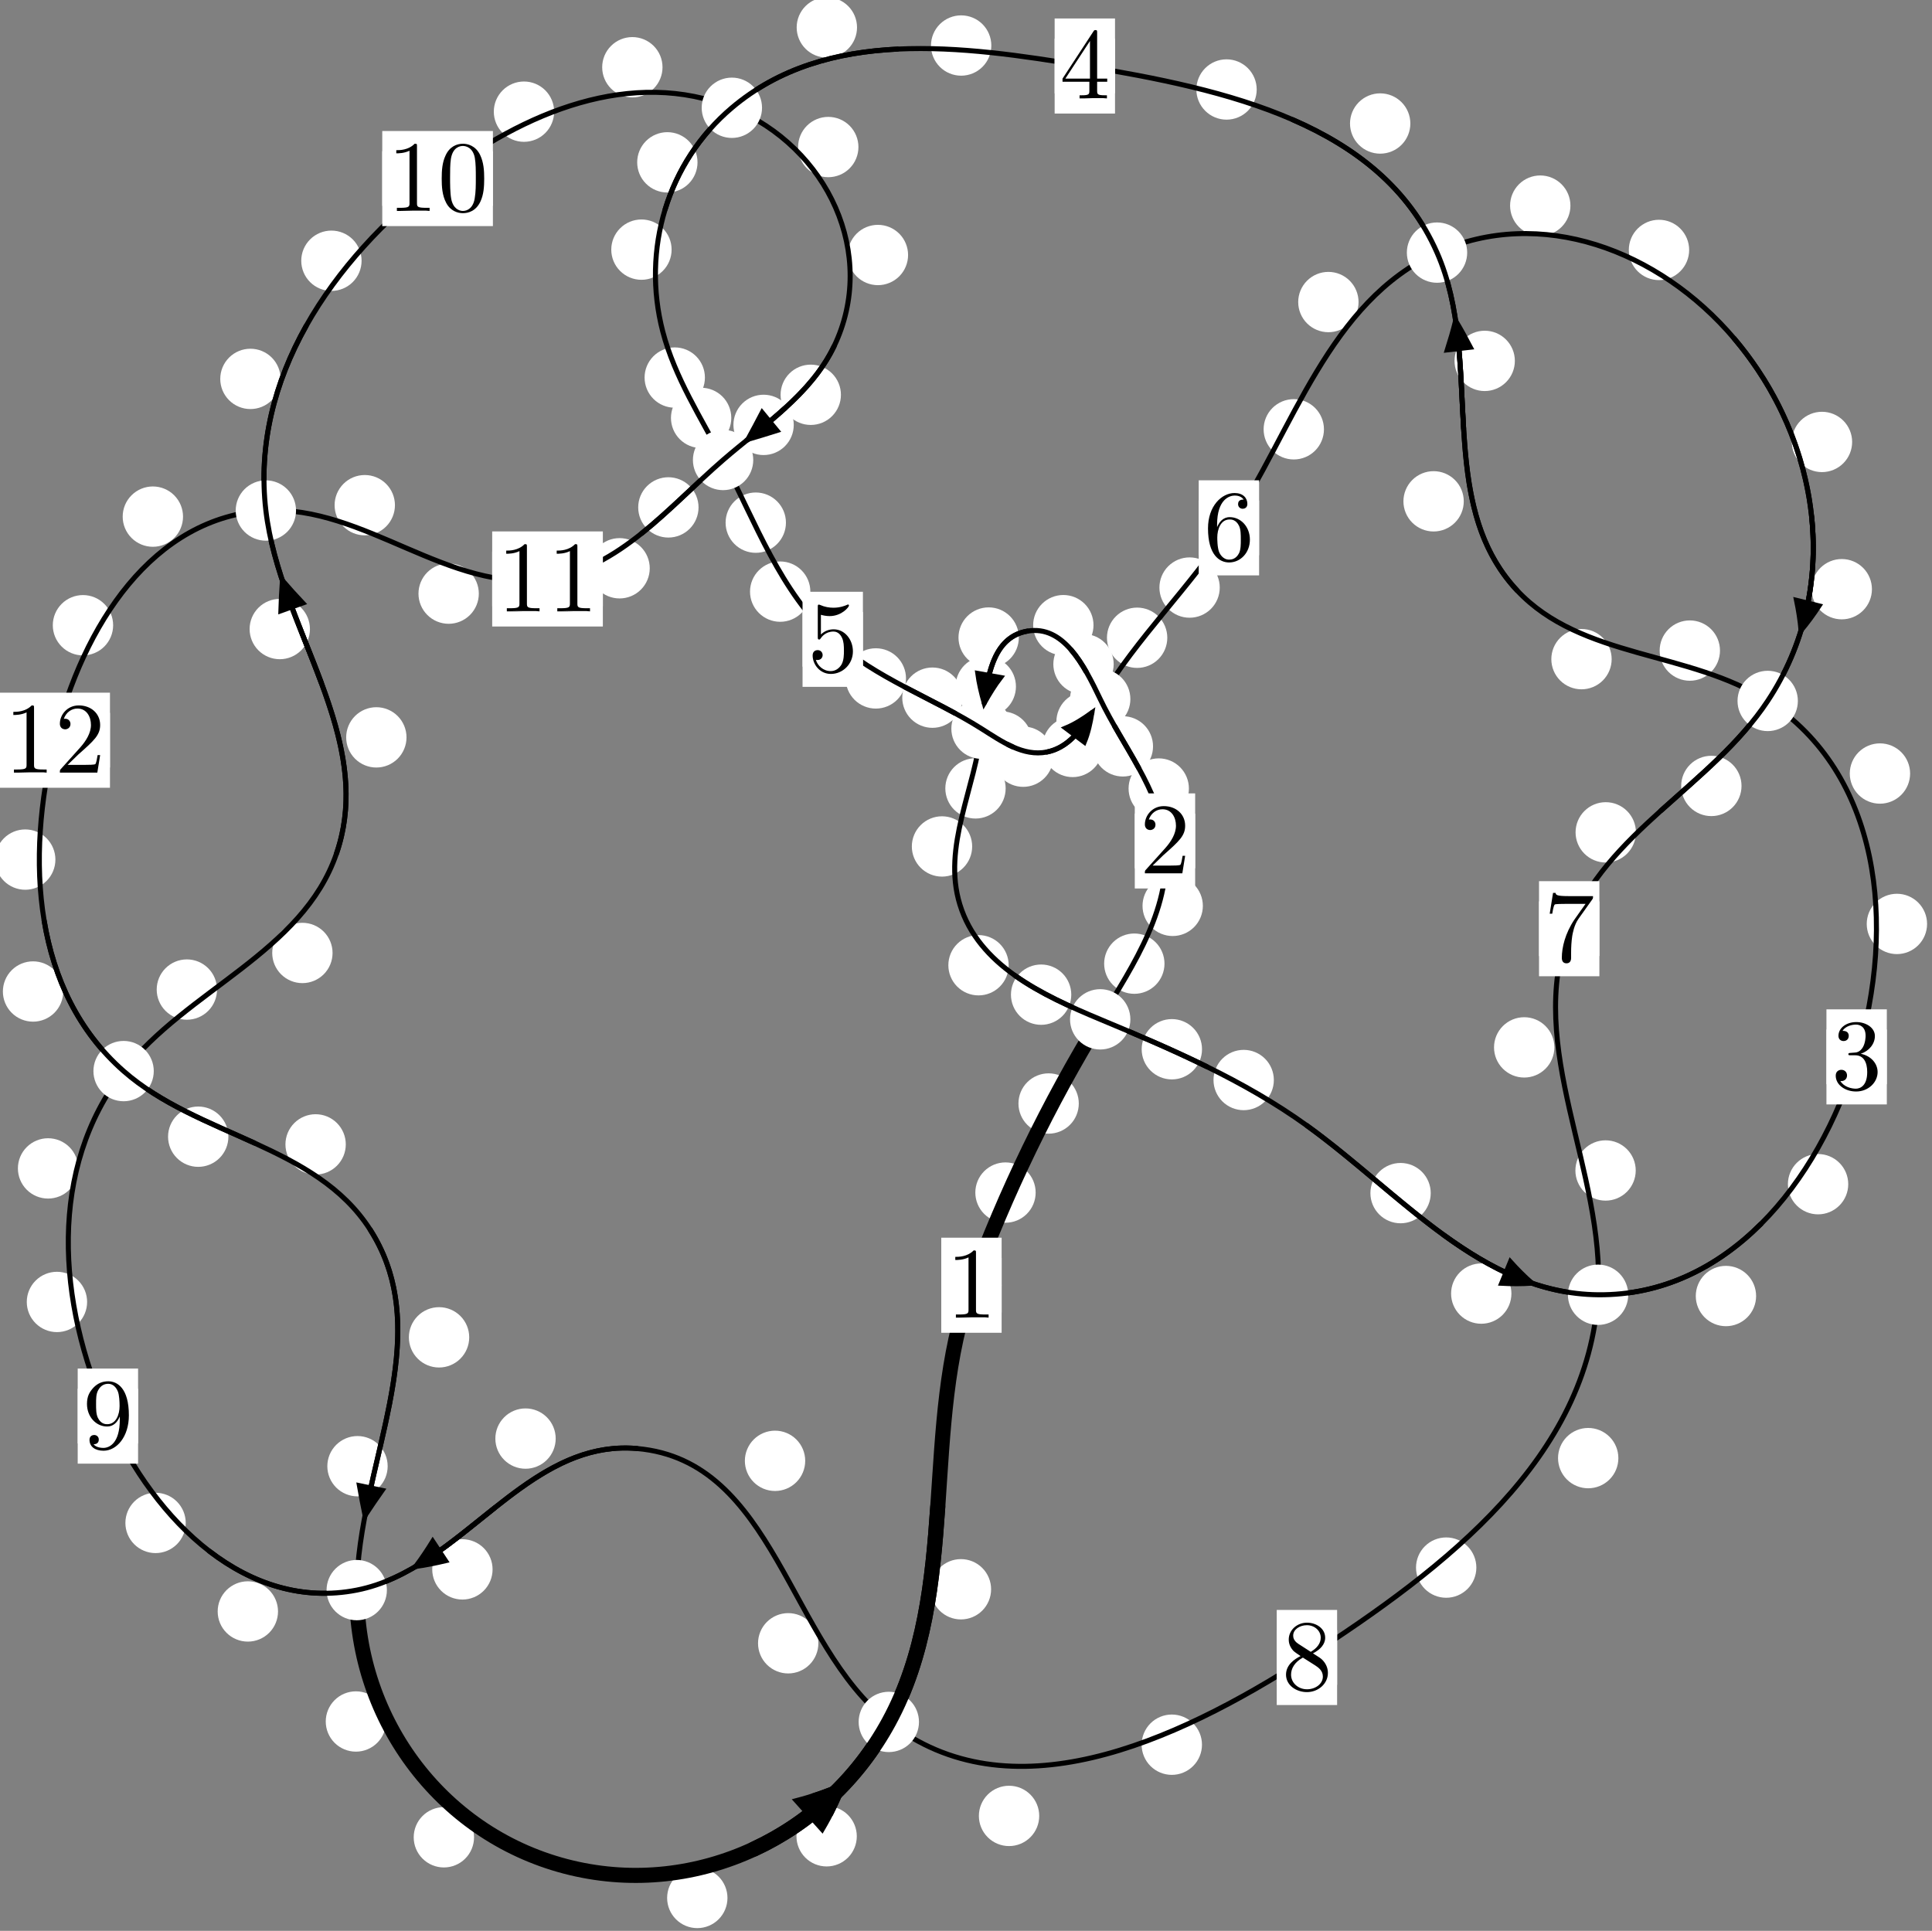 <?xml version="1.0"?>
<!-- Created by MetaPost 1.999 on 2021.07.05:2358 -->
<svg version="1.1" xmlns="http://www.w3.org/2000/svg" xmlns:xlink="http://www.w3.org/1999/xlink" width="191.408" height="191.316" viewBox="0 0 191.408 191.316">
<rect x="0" y="0" width="191.408" height="191.316" fill="#808080" stroke="none"/>
<!-- Original BoundingBox: -109.488342 -90.045914 81.919632 101.270462 -->
  <defs>
    <g transform="scale(0.01,0.01)" id="GLYPHcmr10_48">
      <path style="fill-rule: evenodd;" d="M460 -320C460 -400,455 -480,420 -554C374 -650,292 -666,250 -666C190 -666,117 -640,76 -547C44 -478,39 -400,39 -320C39 -245,43 -155,84 -79C127 2,200 22,249 22C303 22,379 1,423 -94C455 -163,460 -241,460 -320M249 -0C210 -0,151 -25,133 -121C122 -181,122 -273,122 -332C122 -396,122 -462,130 -516C149 -635,224 -644,249 -644C282 -644,348 -626,367 -527C377 -471,377 -395,377 -332C377 -257,377 -189,366 -125C351 -30,294 -0,249 -0"></path>
    </g>
    <g transform="scale(0.01,0.01)" id="GLYPHcmr10_49">
      <path style="fill-rule: evenodd;" d="M294 -640C294 -664,294 -666,271 -666C209 -602,121 -602,89 -602L89 -571C109 -571,168 -571,220 -597L220 -79C220 -43,217 -31,127 -31L95 -31L95 -0L257 -0L130 -3L217 -3L257 -3L297 -3L384 -3L419 -0L419 -31L387 -31C297 -31,294 -42,294 -79"></path>
    </g>
    <g transform="scale(0.01,0.01)" id="GLYPHcmr10_50">
      <path style="fill-rule: evenodd;" d="M127 -77L233 -180C389 -318,449 -372,449 -472C449 -586,359 -666,237 -666C124 -666,50 -574,50 -485C50 -429,100 -429,103 -429C120 -429,155 -441,155 -482C155 -508,137 -534,102 -534C94 -534,92 -534,89 -533C112 -598,166 -635,224 -635C315 -635,358 -554,358 -472C358 -392,308 -313,253 -251L61 -37C50 -26,50 -24,50 -0L421 -0L449 -174L424 -174C419 -144,412 -100,402 -85C395 -77,329 -77,307 -77"></path>
    </g>
    <g transform="scale(0.01,0.01)" id="GLYPHcmr10_51">
      <path style="fill-rule: evenodd;" d="M290 -352C372 -379,430 -449,430 -528C430 -610,342 -666,246 -666C145 -666,69 -606,69 -530C69 -497,91 -478,120 -478C151 -478,171 -500,171 -529C171 -579,124 -579,109 -579C140 -628,206 -641,242 -641C283 -641,338 -619,338 -529C338 -517,336 -459,310 -415C280 -367,246 -364,221 -363C213 -362,189 -360,182 -360C174 -359,167 -358,167 -348C167 -337,174 -337,191 -337L235 -337C317 -337,354 -269,354 -171C354 -35,285 -6,241 -6C198 -6,123 -23,88 -82C123 -77,154 -99,154 -137C154 -173,127 -193,98 -193C74 -193,42 -179,42 -135C42 -44,135 22,244 22C366 22,457 -69,457 -171C457 -253,394 -331,290 -352"></path>
    </g>
    <g transform="scale(0.01,0.01)" id="GLYPHcmr10_52">
      <path style="fill-rule: evenodd;" d="M294 -165L294 -78C294 -42,292 -31,218 -31L197 -31L197 -0L332 -0L238 -3L290 -3L332 -3L374 -3L427 -3L468 -0L468 -31L447 -31C373 -31,371 -42,371 -78L371 -165L471 -165L471 -196L371 -196L371 -651C371 -671,371 -677,355 -677C346 -677,343 -677,335 -665L28 -196L28 -165M300 -196L56 -196L300 -569"></path>
    </g>
    <g transform="scale(0.01,0.01)" id="GLYPHcmr10_53">
      <path style="fill-rule: evenodd;" d="M449 -201C449 -320,367 -420,259 -420C211 -420,168 -404,132 -369L132 -564C152 -558,185 -551,217 -551C340 -551,410 -642,410 -655C410 -661,407 -666,400 -666C399 -666,397 -666,392 -663C372 -654,323 -634,256 -634C216 -634,170 -641,123 -662C115 -665,113 -665,111 -665C101 -665,101 -657,101 -641L101 -345C101 -327,101 -319,115 -319C122 -319,124 -322,128 -328C139 -344,176 -398,257 -398C309 -398,334 -352,342 -334C358 -297,360 -258,360 -208C360 -173,360 -113,336 -71C312 -32,275 -6,229 -6C156 -6,99 -59,82 -118C85 -117,88 -116,99 -116C132 -116,149 -141,149 -165C149 -189,132 -214,99 -214C85 -214,50 -207,50 -161C50 -75,119 22,231 22C347 22,449 -74,449 -201"></path>
    </g>
    <g transform="scale(0.01,0.01)" id="GLYPHcmr10_54">
      <path style="fill-rule: evenodd;" d="M132 -328L132 -352C132 -605,256 -641,307 -641C331 -641,373 -635,395 -601C380 -601,340 -601,340 -556C340 -525,364 -510,386 -510C402 -510,432 -519,432 -558C432 -618,388 -666,305 -666C177 -666,42 -537,42 -316C42 -49,158 22,251 22C362 22,457 -72,457 -204C457 -331,368 -427,257 -427C189 -427,152 -376,132 -328M251 -6C188 -6,158 -66,152 -81C134 -128,134 -208,134 -226C134 -304,166 -404,256 -404C272 -404,318 -404,349 -342C367 -305,367 -254,367 -205C367 -157,367 -107,350 -71C320 -11,274 -6,251 -6"></path>
    </g>
    <g transform="scale(0.01,0.01)" id="GLYPHcmr10_55">
      <path style="fill-rule: evenodd;" d="M476 -609C485 -621,485 -623,485 -644L242 -644C120 -644,118 -657,114 -676L89 -676L56 -470L81 -470C84 -486,93 -549,106 -561C113 -567,191 -567,204 -567L411 -567C400 -551,321 -442,299 -409C209 -274,176 -135,176 -33C176 -23,176 22,222 22C268 22,268 -23,268 -33L268 -84C268 -139,271 -194,279 -248C283 -271,297 -357,341 -419"></path>
    </g>
    <g transform="scale(0.01,0.01)" id="GLYPHcmr10_56">
      <path style="fill-rule: evenodd;" d="M163 -457C117 -487,113 -521,113 -538C113 -599,178 -641,249 -641C322 -641,386 -589,386 -517C386 -460,347 -412,287 -377M309 -362C381 -399,430 -451,430 -517C430 -609,341 -666,250 -666C150 -666,69 -592,69 -499C69 -481,71 -436,113 -389C124 -377,161 -352,186 -335C128 -306,42 -250,42 -151C42 -45,144 22,249 22C362 22,457 -61,457 -168C457 -204,446 -249,408 -291C389 -312,373 -322,309 -362M209 -320L332 -242C360 -223,407 -193,407 -132C407 -58,332 -6,250 -6C164 -6,92 -68,92 -151C92 -209,124 -273,209 -320"></path>
    </g>
    <g transform="scale(0.01,0.01)" id="GLYPHcmr10_57">
      <path style="fill-rule: evenodd;" d="M367 -318L367 -286C367 -52,263 -6,205 -6C188 -6,134 -8,107 -42C151 -42,159 -71,159 -88C159 -119,135 -134,113 -134C97 -134,67 -125,67 -86C67 -19,121 22,206 22C335 22,457 -114,457 -329C457 -598,342 -666,253 -666C198 -666,149 -648,106 -603C65 -558,42 -516,42 -441C42 -316,130 -218,242 -218C303 -218,344 -260,367 -318M243 -241C227 -241,181 -241,150 -304C132 -341,132 -391,132 -440C132 -494,132 -541,153 -578C180 -628,218 -641,253 -641C299 -641,332 -607,349 -562C361 -530,365 -467,365 -421C365 -338,331 -241,243 -241"></path>
    </g>
  </defs>
  <path d="M102.605 118.165C102.605 117.372,102.291 116.612,101.73 116.051C101.17 115.491,100.409 115.176,99.617 115.176C98.824 115.176,98.064 115.491,97.503 116.051C96.943 116.612,96.628 117.372,96.628 118.165C96.628 118.957,96.943 119.718,97.503 120.278C98.064 120.839,98.824 121.154,99.617 121.154C100.409 121.154,101.17 120.839,101.73 120.278C102.291 119.718,102.605 118.957,102.605 118.165Z" style="fill: rgb(100%,100%,100%);stroke: none;"></path>
  <path d="M99.232 127.346C99.232 126.553,98.917 125.793,98.357 125.232C97.796 124.672,97.036 124.357,96.243 124.357C95.451 124.357,94.691 124.672,94.13 125.232C93.57 125.793,93.255 126.553,93.255 127.346C93.255 128.138,93.57 128.899,94.13 129.459C94.691 130.02,95.451 130.334,96.243 130.334C97.036 130.334,97.796 130.02,98.357 129.459C98.917 128.899,99.232 128.138,99.232 127.346Z" style="fill: rgb(100%,100%,100%);stroke: none;"></path>
  <path d="M115.369 95.484C115.369 94.691,115.054 93.931,114.494 93.37C113.933 92.81,113.173 92.495,112.38 92.495C111.588 92.495,110.827 92.81,110.267 93.37C109.706 93.931,109.391 94.691,109.391 95.484C109.391 96.276,109.706 97.036,110.267 97.597C110.827 98.157,111.588 98.472,112.38 98.472C113.173 98.472,113.933 98.157,114.494 97.597C115.054 97.036,115.369 96.276,115.369 95.484Z" style="fill: rgb(100%,100%,100%);stroke: none;"></path>
  <path d="M106.878 109.34C106.878 108.547,106.564 107.787,106.003 107.227C105.443 106.666,104.682 106.351,103.89 106.351C103.097 106.351,102.337 106.666,101.776 107.227C101.216 107.787,100.901 108.547,100.901 109.34C100.901 110.133,101.216 110.893,101.776 111.453C102.337 112.014,103.097 112.329,103.89 112.329C104.682 112.329,105.443 112.014,106.003 111.453C106.564 110.893,106.878 110.133,106.878 109.34Z" style="fill: rgb(100%,100%,100%);stroke: none;"></path>
  <path d="M117.788 78.131C117.788 77.338,117.473 76.578,116.913 76.018C116.352 75.457,115.592 75.142,114.799 75.142C114.007 75.142,113.247 75.457,112.686 76.018C112.126 76.578,111.811 77.338,111.811 78.131C111.811 78.924,112.126 79.684,112.686 80.244C113.247 80.805,114.007 81.12,114.799 81.12C115.592 81.12,116.352 80.805,116.913 80.244C117.473 79.684,117.788 78.924,117.788 78.131Z" style="fill: rgb(100%,100%,100%);stroke: none;"></path>
  <path d="M119.17 89.757C119.17 88.964,118.855 88.204,118.295 87.643C117.734 87.083,116.974 86.768,116.181 86.768C115.389 86.768,114.629 87.083,114.068 87.643C113.508 88.204,113.193 88.964,113.193 89.757C113.193 90.549,113.508 91.31,114.068 91.87C114.629 92.431,115.389 92.745,116.181 92.745C116.974 92.745,117.734 92.431,118.295 91.87C118.855 91.31,119.17 90.549,119.17 89.757Z" style="fill: rgb(100%,100%,100%);stroke: none;"></path>
  <path d="M110.335 65.806C110.335 65.014,110.02 64.254,109.459 63.693C108.899 63.133,108.138 62.818,107.346 62.818C106.553 62.818,105.793 63.133,105.232 63.693C104.672 64.254,104.357 65.014,104.357 65.806C104.357 66.599,104.672 67.359,105.232 67.92C105.793 68.48,106.553 68.795,107.346 68.795C108.138 68.795,108.899 68.48,109.459 67.92C110.02 67.359,110.335 66.599,110.335 65.806Z" style="fill: rgb(100%,100%,100%);stroke: none;"></path>
  <path d="M114.234 73.952C114.234 73.16,113.919 72.4,113.358 71.839C112.798 71.279,112.038 70.964,111.245 70.964C110.452 70.964,109.692 71.279,109.132 71.839C108.571 72.4,108.256 73.16,108.256 73.952C108.256 74.745,108.571 75.505,109.132 76.066C109.692 76.626,110.452 76.941,111.245 76.941C112.038 76.941,112.798 76.626,113.358 76.066C113.919 75.505,114.234 74.745,114.234 73.952Z" style="fill: rgb(100%,100%,100%);stroke: none;"></path>
  <path d="M100.938 63.17C100.938 62.377,100.623 61.617,100.062 61.056C99.502 60.496,98.742 60.181,97.949 60.181C97.156 60.181,96.396 60.496,95.836 61.056C95.275 61.617,94.96 62.377,94.96 63.17C94.96 63.962,95.275 64.722,95.836 65.283C96.396 65.843,97.156 66.158,97.949 66.158C98.742 66.158,99.502 65.843,100.062 65.283C100.623 64.722,100.938 63.962,100.938 63.17Z" style="fill: rgb(100%,100%,100%);stroke: none;"></path>
  <path d="M108.336 61.944C108.336 61.151,108.021 60.391,107.46 59.831C106.9 59.27,106.14 58.955,105.347 58.955C104.554 58.955,103.794 59.27,103.234 59.831C102.673 60.391,102.358 61.151,102.358 61.944C102.358 62.737,102.673 63.497,103.234 64.057C103.794 64.618,104.554 64.933,105.347 64.933C106.14 64.933,106.9 64.618,107.46 64.057C108.021 63.497,108.336 62.737,108.336 61.944Z" style="fill: rgb(100%,100%,100%);stroke: none;"></path>
  <path d="M99.633 78.117C99.633 77.324,99.318 76.564,98.758 76.003C98.197 75.443,97.437 75.128,96.644 75.128C95.852 75.128,95.092 75.443,94.531 76.003C93.971 76.564,93.656 77.324,93.656 78.117C93.656 78.909,93.971 79.669,94.531 80.23C95.092 80.79,95.852 81.105,96.644 81.105C97.437 81.105,98.197 80.79,98.758 80.23C99.318 79.669,99.633 78.909,99.633 78.117Z" style="fill: rgb(100%,100%,100%);stroke: none;"></path>
  <path d="M100.652 68.024C100.652 67.231,100.337 66.471,99.777 65.911C99.216 65.35,98.456 65.035,97.663 65.035C96.871 65.035,96.111 65.35,95.55 65.911C94.99 66.471,94.675 67.231,94.675 68.024C94.675 68.817,94.99 69.577,95.55 70.137C96.111 70.698,96.871 71.013,97.663 71.013C98.456 71.013,99.216 70.698,99.777 70.137C100.337 69.577,100.652 68.817,100.652 68.024Z" style="fill: rgb(100%,100%,100%);stroke: none;"></path>
  <path d="M99.933 95.639C99.933 94.847,99.618 94.087,99.058 93.526C98.498 92.966,97.737 92.651,96.945 92.651C96.152 92.651,95.392 92.966,94.831 93.526C94.271 94.087,93.956 94.847,93.956 95.639C93.956 96.432,94.271 97.192,94.831 97.753C95.392 98.313,96.152 98.628,96.945 98.628C97.737 98.628,98.498 98.313,99.058 97.753C99.618 97.192,99.933 96.432,99.933 95.639Z" style="fill: rgb(100%,100%,100%);stroke: none;"></path>
  <path d="M96.315 83.87C96.315 83.077,96 82.317,95.44 81.757C94.879 81.196,94.119 80.881,93.327 80.881C92.534 80.881,91.774 81.196,91.213 81.757C90.653 82.317,90.338 83.077,90.338 83.87C90.338 84.663,90.653 85.423,91.213 85.983C91.774 86.544,92.534 86.859,93.327 86.859C94.119 86.859,94.879 86.544,95.44 85.983C96 85.423,96.315 84.663,96.315 83.87Z" style="fill: rgb(100%,100%,100%);stroke: none;"></path>
  <path d="M119.087 103.964C119.087 103.171,118.772 102.411,118.211 101.851C117.651 101.29,116.891 100.975,116.098 100.975C115.305 100.975,114.545 101.29,113.985 101.851C113.424 102.411,113.109 103.171,113.109 103.964C113.109 104.757,113.424 105.517,113.985 106.077C114.545 106.638,115.305 106.953,116.098 106.953C116.891 106.953,117.651 106.638,118.211 106.077C118.772 105.517,119.087 104.757,119.087 103.964Z" style="fill: rgb(100%,100%,100%);stroke: none;"></path>
  <path d="M106.134 98.555C106.134 97.763,105.819 97.002,105.259 96.442C104.698 95.881,103.938 95.567,103.146 95.567C102.353 95.567,101.593 95.881,101.032 96.442C100.472 97.002,100.157 97.763,100.157 98.555C100.157 99.348,100.472 100.108,101.032 100.669C101.593 101.229,102.353 101.544,103.146 101.544C103.938 101.544,104.698 101.229,105.259 100.669C105.819 100.108,106.134 99.348,106.134 98.555Z" style="fill: rgb(100%,100%,100%);stroke: none;"></path>
  <path d="M141.746 118.22C141.746 117.427,141.431 116.667,140.871 116.106C140.31 115.546,139.55 115.231,138.758 115.231C137.965 115.231,137.205 115.546,136.644 116.106C136.084 116.667,135.769 117.427,135.769 118.22C135.769 119.012,136.084 119.772,136.644 120.333C137.205 120.893,137.965 121.208,138.758 121.208C139.55 121.208,140.31 120.893,140.871 120.333C141.431 119.772,141.746 119.012,141.746 118.22Z" style="fill: rgb(100%,100%,100%);stroke: none;"></path>
  <path d="M126.203 107.014C126.203 106.221,125.888 105.461,125.327 104.9C124.767 104.34,124.007 104.025,123.214 104.025C122.421 104.025,121.661 104.34,121.101 104.9C120.54 105.461,120.225 106.221,120.225 107.014C120.225 107.806,120.54 108.566,121.101 109.127C121.661 109.687,122.421 110.002,123.214 110.002C124.007 110.002,124.767 109.687,125.327 109.127C125.888 108.566,126.203 107.806,126.203 107.014Z" style="fill: rgb(100%,100%,100%);stroke: none;"></path>
  <path d="M173.982 128.416C173.982 127.623,173.667 126.863,173.107 126.303C172.546 125.742,171.786 125.427,170.994 125.427C170.201 125.427,169.441 125.742,168.88 126.303C168.32 126.863,168.005 127.623,168.005 128.416C168.005 129.209,168.32 129.969,168.88 130.529C169.441 131.09,170.201 131.405,170.994 131.405C171.786 131.405,172.546 131.09,173.107 130.529C173.667 129.969,173.982 129.209,173.982 128.416Z" style="fill: rgb(100%,100%,100%);stroke: none;"></path>
  <path d="M149.74 128.175C149.74 127.382,149.425 126.622,148.865 126.061C148.304 125.501,147.544 125.186,146.752 125.186C145.959 125.186,145.199 125.501,144.638 126.061C144.078 126.622,143.763 127.382,143.763 128.175C143.763 128.967,144.078 129.727,144.638 130.288C145.199 130.848,145.959 131.163,146.752 131.163C147.544 131.163,148.304 130.848,148.865 130.288C149.425 129.727,149.74 128.967,149.74 128.175Z" style="fill: rgb(100%,100%,100%);stroke: none;"></path>
  <path d="M190.92 91.547C190.92 90.754,190.605 89.994,190.044 89.434C189.484 88.873,188.724 88.558,187.931 88.558C187.138 88.558,186.378 88.873,185.818 89.434C185.257 89.994,184.942 90.754,184.942 91.547C184.942 92.34,185.257 93.1,185.818 93.66C186.378 94.221,187.138 94.536,187.931 94.536C188.724 94.536,189.484 94.221,190.044 93.66C190.605 93.1,190.92 92.34,190.92 91.547Z" style="fill: rgb(100%,100%,100%);stroke: none;"></path>
  <path d="M183.11 117.334C183.11 116.541,182.795 115.781,182.234 115.221C181.674 114.66,180.914 114.345,180.121 114.345C179.328 114.345,178.568 114.66,178.008 115.221C177.447 115.781,177.132 116.541,177.132 117.334C177.132 118.127,177.447 118.887,178.008 119.447C178.568 120.008,179.328 120.323,180.121 120.323C180.914 120.323,181.674 120.008,182.234 119.447C182.795 118.887,183.11 118.127,183.11 117.334Z" style="fill: rgb(100%,100%,100%);stroke: none;"></path>
  <path d="M170.403 64.462C170.403 63.669,170.089 62.909,169.528 62.348C168.968 61.788,168.207 61.473,167.415 61.473C166.622 61.473,165.862 61.788,165.301 62.348C164.741 62.909,164.426 63.669,164.426 64.462C164.426 65.254,164.741 66.015,165.301 66.575C165.862 67.136,166.622 67.451,167.415 67.451C168.207 67.451,168.968 67.136,169.528 66.575C170.089 66.015,170.403 65.254,170.403 64.462Z" style="fill: rgb(100%,100%,100%);stroke: none;"></path>
  <path d="M189.239 76.645C189.239 75.852,188.924 75.092,188.364 74.531C187.803 73.971,187.043 73.656,186.251 73.656C185.458 73.656,184.698 73.971,184.137 74.531C183.577 75.092,183.262 75.852,183.262 76.645C183.262 77.437,183.577 78.197,184.137 78.758C184.698 79.318,185.458 79.633,186.251 79.633C187.043 79.633,187.803 79.318,188.364 78.758C188.924 78.197,189.239 77.437,189.239 76.645Z" style="fill: rgb(100%,100%,100%);stroke: none;"></path>
  <path d="M145.019 49.674C145.019 48.881,144.704 48.121,144.143 47.56C143.583 47,142.823 46.685,142.03 46.685C141.237 46.685,140.477 47,139.917 47.56C139.356 48.121,139.041 48.881,139.041 49.674C139.041 50.466,139.356 51.226,139.917 51.787C140.477 52.347,141.237 52.662,142.03 52.662C142.823 52.662,143.583 52.347,144.143 51.787C144.704 51.226,145.019 50.466,145.019 49.674Z" style="fill: rgb(100%,100%,100%);stroke: none;"></path>
  <path d="M159.671 65.312C159.671 64.519,159.356 63.759,158.796 63.198C158.236 62.638,157.475 62.323,156.683 62.323C155.89 62.323,155.13 62.638,154.569 63.198C154.009 63.759,153.694 64.519,153.694 65.312C153.694 66.104,154.009 66.864,154.569 67.425C155.13 67.985,155.89 68.3,156.683 68.3C157.475 68.3,158.236 67.985,158.796 67.425C159.356 66.864,159.671 66.104,159.671 65.312Z" style="fill: rgb(100%,100%,100%);stroke: none;"></path>
  <path d="M139.727 12.238C139.727 11.445,139.412 10.685,138.852 10.124C138.291 9.564,137.531 9.249,136.738 9.249C135.946 9.249,135.185 9.564,134.625 10.124C134.064 10.685,133.749 11.445,133.749 12.238C133.749 13.03,134.064 13.79,134.625 14.351C135.185 14.911,135.946 15.226,136.738 15.226C137.531 15.226,138.291 14.911,138.852 14.351C139.412 13.79,139.727 13.03,139.727 12.238Z" style="fill: rgb(100%,100%,100%);stroke: none;"></path>
  <path d="M150.081 35.758C150.081 34.965,149.766 34.205,149.205 33.645C148.645 33.084,147.885 32.769,147.092 32.769C146.299 32.769,145.539 33.084,144.979 33.645C144.418 34.205,144.103 34.965,144.103 35.758C144.103 36.551,144.418 37.311,144.979 37.871C145.539 38.432,146.299 38.747,147.092 38.747C147.885 38.747,148.645 38.432,149.205 37.871C149.766 37.311,150.081 36.551,150.081 35.758Z" style="fill: rgb(100%,100%,100%);stroke: none;"></path>
  <path d="M98.213 4.511C98.213 3.718,97.898 2.958,97.338 2.397C96.777 1.837,96.017 1.522,95.224 1.522C94.432 1.522,93.671 1.837,93.111 2.397C92.55 2.958,92.235 3.718,92.235 4.511C92.235 5.303,92.55 6.064,93.111 6.624C93.671 7.184,94.432 7.499,95.224 7.499C96.017 7.499,96.777 7.184,97.338 6.624C97.898 6.064,98.213 5.303,98.213 4.511Z" style="fill: rgb(100%,100%,100%);stroke: none;"></path>
  <path d="M124.505 8.868C124.505 8.075,124.19 7.315,123.629 6.754C123.069 6.194,122.309 5.879,121.516 5.879C120.723 5.879,119.963 6.194,119.403 6.754C118.842 7.315,118.527 8.075,118.527 8.868C118.527 9.66,118.842 10.42,119.403 10.981C119.963 11.541,120.723 11.856,121.516 11.856C122.309 11.856,123.069 11.541,123.629 10.981C124.19 10.42,124.505 9.66,124.505 8.868Z" style="fill: rgb(100%,100%,100%);stroke: none;"></path>
  <path d="M69.105 16.085C69.105 15.292,68.79 14.532,68.23 13.972C67.669 13.411,66.909 13.096,66.116 13.096C65.324 13.096,64.563 13.411,64.003 13.972C63.442 14.532,63.128 15.292,63.128 16.085C63.128 16.878,63.442 17.638,64.003 18.199C64.563 18.759,65.324 19.074,66.116 19.074C66.909 19.074,67.669 18.759,68.23 18.199C68.79 17.638,69.105 16.878,69.105 16.085Z" style="fill: rgb(100%,100%,100%);stroke: none;"></path>
  <path d="M84.907 2.718C84.907 1.926,84.592 1.165,84.031 0.605C83.471 0.044,82.711 -0.27,81.918 -0.27C81.125 -0.27,80.365 0.044,79.805 0.605C79.244 1.165,78.929 1.926,78.929 2.718C78.929 3.511,79.244 4.271,79.805 4.832C80.365 5.392,81.125 5.707,81.918 5.707C82.711 5.707,83.471 5.392,84.031 4.832C84.592 4.271,84.907 3.511,84.907 2.718Z" style="fill: rgb(100%,100%,100%);stroke: none;"></path>
  <path d="M69.838 37.41C69.838 36.618,69.523 35.857,68.963 35.297C68.402 34.737,67.642 34.422,66.849 34.422C66.057 34.422,65.296 34.737,64.736 35.297C64.176 35.857,63.861 36.618,63.861 37.41C63.861 38.203,64.176 38.963,64.736 39.524C65.296 40.084,66.057 40.399,66.849 40.399C67.642 40.399,68.402 40.084,68.963 39.524C69.523 38.963,69.838 38.203,69.838 37.41Z" style="fill: rgb(100%,100%,100%);stroke: none;"></path>
  <path d="M66.538 24.735C66.538 23.942,66.223 23.182,65.662 22.622C65.102 22.061,64.342 21.746,63.549 21.746C62.756 21.746,61.996 22.061,61.436 22.622C60.875 23.182,60.56 23.942,60.56 24.735C60.56 25.528,60.875 26.288,61.436 26.848C61.996 27.409,62.756 27.724,63.549 27.724C64.342 27.724,65.102 27.409,65.662 26.848C66.223 26.288,66.538 25.528,66.538 24.735Z" style="fill: rgb(100%,100%,100%);stroke: none;"></path>
  <path d="M77.865 51.787C77.865 50.995,77.55 50.234,76.989 49.674C76.429 49.113,75.669 48.798,74.876 48.798C74.083 48.798,73.323 49.113,72.763 49.674C72.202 50.234,71.887 50.995,71.887 51.787C71.887 52.58,72.202 53.34,72.763 53.901C73.323 54.461,74.083 54.776,74.876 54.776C75.669 54.776,76.429 54.461,76.989 53.901C77.55 53.34,77.865 52.58,77.865 51.787Z" style="fill: rgb(100%,100%,100%);stroke: none;"></path>
  <path d="M72.451 41.407C72.451 40.615,72.136 39.855,71.576 39.294C71.015 38.734,70.255 38.419,69.462 38.419C68.67 38.419,67.909 38.734,67.349 39.294C66.789 39.855,66.474 40.615,66.474 41.407C66.474 42.2,66.789 42.96,67.349 43.521C67.909 44.081,68.67 44.396,69.462 44.396C70.255 44.396,71.015 44.081,71.576 43.521C72.136 42.96,72.451 42.2,72.451 41.407Z" style="fill: rgb(100%,100%,100%);stroke: none;"></path>
  <path d="M89.76 67.221C89.76 66.429,89.445 65.669,88.885 65.108C88.324 64.548,87.564 64.233,86.771 64.233C85.979 64.233,85.219 64.548,84.658 65.108C84.098 65.669,83.783 66.429,83.783 67.221C83.783 68.014,84.098 68.774,84.658 69.335C85.219 69.895,85.979 70.21,86.771 70.21C87.564 70.21,88.324 69.895,88.885 69.335C89.445 68.774,89.76 68.014,89.76 67.221Z" style="fill: rgb(100%,100%,100%);stroke: none;"></path>
  <path d="M80.284 58.621C80.284 57.828,79.969 57.068,79.408 56.508C78.848 55.947,78.088 55.632,77.295 55.632C76.502 55.632,75.742 55.947,75.182 56.508C74.621 57.068,74.306 57.828,74.306 58.621C74.306 59.414,74.621 60.174,75.182 60.734C75.742 61.295,76.502 61.61,77.295 61.61C78.088 61.61,78.848 61.295,79.408 60.734C79.969 60.174,80.284 59.414,80.284 58.621Z" style="fill: rgb(100%,100%,100%);stroke: none;"></path>
  <path d="M102.25 73.48C102.25 72.687,101.935 71.927,101.375 71.367C100.814 70.806,100.054 70.491,99.261 70.491C98.469 70.491,97.708 70.806,97.148 71.367C96.587 71.927,96.273 72.687,96.273 73.48C96.273 74.273,96.587 75.033,97.148 75.593C97.708 76.154,98.469 76.469,99.261 76.469C100.054 76.469,100.814 76.154,101.375 75.593C101.935 75.033,102.25 74.273,102.25 73.48Z" style="fill: rgb(100%,100%,100%);stroke: none;"></path>
  <path d="M95.367 69.128C95.367 68.335,95.053 67.575,94.492 67.015C93.932 66.454,93.171 66.139,92.379 66.139C91.586 66.139,90.826 66.454,90.265 67.015C89.705 67.575,89.39 68.335,89.39 69.128C89.39 69.921,89.705 70.681,90.265 71.241C90.826 71.802,91.586 72.117,92.379 72.117C93.171 72.117,93.932 71.802,94.492 71.241C95.053 70.681,95.367 69.921,95.367 69.128Z" style="fill: rgb(100%,100%,100%);stroke: none;"></path>
  <path d="M109.257 74.01C109.257 73.217,108.942 72.457,108.382 71.897C107.821 71.336,107.061 71.021,106.269 71.021C105.476 71.021,104.716 71.336,104.155 71.897C103.595 72.457,103.28 73.217,103.28 74.01C103.28 74.803,103.595 75.563,104.155 76.123C104.716 76.684,105.476 76.999,106.269 76.999C107.061 76.999,107.821 76.684,108.382 76.123C108.942 75.563,109.257 74.803,109.257 74.01Z" style="fill: rgb(100%,100%,100%);stroke: none;"></path>
  <path d="M104.357 74.976C104.357 74.183,104.042 73.423,103.481 72.863C102.921 72.302,102.161 71.987,101.368 71.987C100.575 71.987,99.815 72.302,99.255 72.863C98.694 73.423,98.379 74.183,98.379 74.976C98.379 75.769,98.694 76.529,99.255 77.089C99.815 77.65,100.575 77.965,101.368 77.965C102.161 77.965,102.921 77.65,103.481 77.089C104.042 76.529,104.357 75.769,104.357 74.976Z" style="fill: rgb(100%,100%,100%);stroke: none;"></path>
  <path d="M115.647 63.192C115.647 62.399,115.332 61.639,114.771 61.078C114.211 60.518,113.451 60.203,112.658 60.203C111.865 60.203,111.105 60.518,110.545 61.078C109.984 61.639,109.669 62.399,109.669 63.192C109.669 63.984,109.984 64.745,110.545 65.305C111.105 65.866,111.865 66.18,112.658 66.18C113.451 66.18,114.211 65.866,114.771 65.305C115.332 64.745,115.647 63.984,115.647 63.192Z" style="fill: rgb(100%,100%,100%);stroke: none;"></path>
  <path d="M110.636 71.507C110.636 70.714,110.321 69.954,109.761 69.393C109.2 68.833,108.44 68.518,107.648 68.518C106.855 68.518,106.095 68.833,105.534 69.393C104.974 69.954,104.659 70.714,104.659 71.507C104.659 72.299,104.974 73.06,105.534 73.62C106.095 74.181,106.855 74.495,107.648 74.495C108.44 74.495,109.2 74.181,109.761 73.62C110.321 73.06,110.636 72.299,110.636 71.507Z" style="fill: rgb(100%,100%,100%);stroke: none;"></path>
  <path d="M131.167 42.538C131.167 41.745,130.852 40.985,130.292 40.424C129.731 39.864,128.971 39.549,128.178 39.549C127.386 39.549,126.626 39.864,126.065 40.424C125.505 40.985,125.19 41.745,125.19 42.538C125.19 43.33,125.505 44.09,126.065 44.651C126.626 45.211,127.386 45.526,128.178 45.526C128.971 45.526,129.731 45.211,130.292 44.651C130.852 44.09,131.167 43.33,131.167 42.538Z" style="fill: rgb(100%,100%,100%);stroke: none;"></path>
  <path d="M120.844 58.218C120.844 57.426,120.529 56.665,119.969 56.105C119.408 55.544,118.648 55.229,117.855 55.229C117.063 55.229,116.303 55.544,115.742 56.105C115.182 56.665,114.867 57.426,114.867 58.218C114.867 59.011,115.182 59.771,115.742 60.332C116.303 60.892,117.063 61.207,117.855 61.207C118.648 61.207,119.408 60.892,119.969 60.332C120.529 59.771,120.844 59.011,120.844 58.218Z" style="fill: rgb(100%,100%,100%);stroke: none;"></path>
  <path d="M155.586 20.374C155.586 19.581,155.271 18.821,154.71 18.261C154.15 17.7,153.39 17.385,152.597 17.385C151.804 17.385,151.044 17.7,150.484 18.261C149.923 18.821,149.608 19.581,149.608 20.374C149.608 21.167,149.923 21.927,150.484 22.487C151.044 23.048,151.804 23.363,152.597 23.363C153.39 23.363,154.15 23.048,154.71 22.487C155.271 21.927,155.586 21.167,155.586 20.374Z" style="fill: rgb(100%,100%,100%);stroke: none;"></path>
  <path d="M134.595 29.929C134.595 29.136,134.28 28.376,133.719 27.815C133.159 27.255,132.399 26.94,131.606 26.94C130.813 26.94,130.053 27.255,129.493 27.815C128.932 28.376,128.617 29.136,128.617 29.929C128.617 30.721,128.932 31.481,129.493 32.042C130.053 32.602,130.813 32.917,131.606 32.917C132.399 32.917,133.159 32.602,133.719 32.042C134.28 31.481,134.595 30.721,134.595 29.929Z" style="fill: rgb(100%,100%,100%);stroke: none;"></path>
  <path d="M183.496 43.79C183.496 42.997,183.181 42.237,182.621 41.677C182.06 41.116,181.3 40.801,180.507 40.801C179.715 40.801,178.955 41.116,178.394 41.677C177.834 42.237,177.519 42.997,177.519 43.79C177.519 44.583,177.834 45.343,178.394 45.903C178.955 46.464,179.715 46.779,180.507 46.779C181.3 46.779,182.06 46.464,182.621 45.903C183.181 45.343,183.496 44.583,183.496 43.79Z" style="fill: rgb(100%,100%,100%);stroke: none;"></path>
  <path d="M167.349 24.765C167.349 23.972,167.034 23.212,166.473 22.652C165.913 22.091,165.153 21.776,164.36 21.776C163.567 21.776,162.807 22.091,162.247 22.652C161.686 23.212,161.371 23.972,161.371 24.765C161.371 25.558,161.686 26.318,162.247 26.878C162.807 27.439,163.567 27.754,164.36 27.754C165.153 27.754,165.913 27.439,166.473 26.878C167.034 26.318,167.349 25.558,167.349 24.765Z" style="fill: rgb(100%,100%,100%);stroke: none;"></path>
  <path d="M172.537 77.875C172.537 77.082,172.222 76.322,171.661 75.761C171.101 75.201,170.341 74.886,169.548 74.886C168.755 74.886,167.995 75.201,167.435 75.761C166.874 76.322,166.559 77.082,166.559 77.875C166.559 78.667,166.874 79.428,167.435 79.988C167.995 80.549,168.755 80.863,169.548 80.863C170.341 80.863,171.101 80.549,171.661 79.988C172.222 79.428,172.537 78.667,172.537 77.875Z" style="fill: rgb(100%,100%,100%);stroke: none;"></path>
  <path d="M185.457 58.38C185.457 57.587,185.142 56.827,184.582 56.266C184.021 55.706,183.261 55.391,182.468 55.391C181.676 55.391,180.916 55.706,180.355 56.266C179.795 56.827,179.48 57.587,179.48 58.38C179.48 59.172,179.795 59.932,180.355 60.493C180.916 61.053,181.676 61.368,182.468 61.368C183.261 61.368,184.021 61.053,184.582 60.493C185.142 59.932,185.457 59.172,185.457 58.38Z" style="fill: rgb(100%,100%,100%);stroke: none;"></path>
  <path d="M153.995 103.779C153.995 102.986,153.68 102.226,153.119 101.666C152.559 101.105,151.799 100.79,151.006 100.79C150.213 100.79,149.453 101.105,148.893 101.666C148.332 102.226,148.017 102.986,148.017 103.779C148.017 104.572,148.332 105.332,148.893 105.892C149.453 106.453,150.213 106.768,151.006 106.768C151.799 106.768,152.559 106.453,153.119 105.892C153.68 105.332,153.995 104.572,153.995 103.779Z" style="fill: rgb(100%,100%,100%);stroke: none;"></path>
  <path d="M162.074 82.472C162.074 81.68,161.759 80.919,161.198 80.359C160.638 79.798,159.878 79.484,159.085 79.484C158.292 79.484,157.532 79.798,156.972 80.359C156.411 80.919,156.096 81.68,156.096 82.472C156.096 83.265,156.411 84.025,156.972 84.586C157.532 85.146,158.292 85.461,159.085 85.461C159.878 85.461,160.638 85.146,161.198 84.586C161.759 84.025,162.074 83.265,162.074 82.472Z" style="fill: rgb(100%,100%,100%);stroke: none;"></path>
  <path d="M160.336 144.476C160.336 143.684,160.021 142.923,159.461 142.363C158.9 141.803,158.14 141.488,157.347 141.488C156.555 141.488,155.795 141.803,155.234 142.363C154.674 142.923,154.359 143.684,154.359 144.476C154.359 145.269,154.674 146.029,155.234 146.59C155.795 147.15,156.555 147.465,157.347 147.465C158.14 147.465,158.9 147.15,159.461 146.59C160.021 146.029,160.336 145.269,160.336 144.476Z" style="fill: rgb(100%,100%,100%);stroke: none;"></path>
  <path d="M162.056 115.976C162.056 115.183,161.741 114.423,161.181 113.862C160.62 113.302,159.86 112.987,159.067 112.987C158.275 112.987,157.514 113.302,156.954 113.862C156.393 114.423,156.079 115.183,156.079 115.976C156.079 116.768,156.393 117.529,156.954 118.089C157.514 118.65,158.275 118.964,159.067 118.964C159.86 118.964,160.62 118.65,161.181 118.089C161.741 117.529,162.056 116.768,162.056 115.976Z" style="fill: rgb(100%,100%,100%);stroke: none;"></path>
  <path d="M119.083 172.872C119.083 172.079,118.768 171.319,118.207 170.758C117.647 170.198,116.886 169.883,116.094 169.883C115.301 169.883,114.541 170.198,113.98 170.758C113.42 171.319,113.105 172.079,113.105 172.872C113.105 173.664,113.42 174.425,113.98 174.985C114.541 175.546,115.301 175.861,116.094 175.861C116.886 175.861,117.647 175.546,118.207 174.985C118.768 174.425,119.083 173.664,119.083 172.872Z" style="fill: rgb(100%,100%,100%);stroke: none;"></path>
  <path d="M146.266 155.324C146.266 154.531,145.951 153.771,145.391 153.211C144.83 152.65,144.07 152.335,143.277 152.335C142.485 152.335,141.725 152.65,141.164 153.211C140.604 153.771,140.289 154.531,140.289 155.324C140.289 156.117,140.604 156.877,141.164 157.437C141.725 157.998,142.485 158.313,143.277 158.313C144.07 158.313,144.83 157.998,145.391 157.437C145.951 156.877,146.266 156.117,146.266 155.324Z" style="fill: rgb(100%,100%,100%);stroke: none;"></path>
  <path d="M81.078 162.823C81.078 162.031,80.763 161.271,80.203 160.71C79.642 160.15,78.882 159.835,78.09 159.835C77.297 159.835,76.537 160.15,75.976 160.71C75.416 161.271,75.101 162.031,75.101 162.823C75.101 163.616,75.416 164.376,75.976 164.937C76.537 165.497,77.297 165.812,78.09 165.812C78.882 165.812,79.642 165.497,80.203 164.937C80.763 164.376,81.078 163.616,81.078 162.823Z" style="fill: rgb(100%,100%,100%);stroke: none;"></path>
  <path d="M102.958 179.928C102.958 179.135,102.643 178.375,102.082 177.815C101.522 177.254,100.761 176.939,99.969 176.939C99.176 176.939,98.416 177.254,97.855 177.815C97.295 178.375,96.98 179.135,96.98 179.928C96.98 180.721,97.295 181.481,97.855 182.041C98.416 182.602,99.176 182.917,99.969 182.917C100.761 182.917,101.522 182.602,102.082 182.041C102.643 181.481,102.958 180.721,102.958 179.928Z" style="fill: rgb(100%,100%,100%);stroke: none;"></path>
  <path d="M55.054 142.54C55.054 141.748,54.739 140.988,54.178 140.427C53.618 139.867,52.858 139.552,52.065 139.552C51.272 139.552,50.512 139.867,49.952 140.427C49.391 140.988,49.076 141.748,49.076 142.54C49.076 143.333,49.391 144.093,49.952 144.654C50.512 145.214,51.272 145.529,52.065 145.529C52.858 145.529,53.618 145.214,54.178 144.654C54.739 144.093,55.054 143.333,55.054 142.54Z" style="fill: rgb(100%,100%,100%);stroke: none;"></path>
  <path d="M79.774 144.744C79.774 143.952,79.459 143.192,78.898 142.631C78.338 142.071,77.578 141.756,76.785 141.756C75.992 141.756,75.232 142.071,74.672 142.631C74.111 143.192,73.796 143.952,73.796 144.744C73.796 145.537,74.111 146.297,74.672 146.858C75.232 147.418,75.992 147.733,76.785 147.733C77.578 147.733,78.338 147.418,78.898 146.858C79.459 146.297,79.774 145.537,79.774 144.744Z" style="fill: rgb(100%,100%,100%);stroke: none;"></path>
  <path d="M27.544 159.669C27.544 158.877,27.229 158.117,26.668 157.556C26.108 156.996,25.348 156.681,24.555 156.681C23.762 156.681,23.002 156.996,22.441 157.556C21.881 158.117,21.566 158.877,21.566 159.669C21.566 160.462,21.881 161.222,22.441 161.783C23.002 162.343,23.762 162.658,24.555 162.658C25.348 162.658,26.108 162.343,26.668 161.783C27.229 161.222,27.544 160.462,27.544 159.669Z" style="fill: rgb(100%,100%,100%);stroke: none;"></path>
  <path d="M48.801 155.502C48.801 154.709,48.486 153.949,47.925 153.388C47.365 152.828,46.605 152.513,45.812 152.513C45.019 152.513,44.259 152.828,43.699 153.388C43.138 153.949,42.823 154.709,42.823 155.502C42.823 156.294,43.138 157.054,43.699 157.615C44.259 158.175,45.019 158.49,45.812 158.49C46.605 158.49,47.365 158.175,47.925 157.615C48.486 157.054,48.801 156.294,48.801 155.502Z" style="fill: rgb(100%,100%,100%);stroke: none;"></path>
  <path d="M8.631 129.002C8.631 128.21,8.316 127.45,7.755 126.889C7.195 126.329,6.435 126.014,5.642 126.014C4.849 126.014,4.089 126.329,3.529 126.889C2.968 127.45,2.653 128.21,2.653 129.002C2.653 129.795,2.968 130.555,3.529 131.116C4.089 131.676,4.849 131.991,5.642 131.991C6.435 131.991,7.195 131.676,7.755 131.116C8.316 130.555,8.631 129.795,8.631 129.002Z" style="fill: rgb(100%,100%,100%);stroke: none;"></path>
  <path d="M18.401 150.899C18.401 150.106,18.086 149.346,17.526 148.785C16.965 148.225,16.205 147.91,15.412 147.91C14.62 147.91,13.859 148.225,13.299 148.785C12.738 149.346,12.423 150.106,12.423 150.899C12.423 151.691,12.738 152.451,13.299 153.012C13.859 153.572,14.62 153.887,15.412 153.887C16.205 153.887,16.965 153.572,17.526 153.012C18.086 152.451,18.401 151.691,18.401 150.899Z" style="fill: rgb(100%,100%,100%);stroke: none;"></path>
  <path d="M21.502 98.05C21.502 97.257,21.187 96.497,20.627 95.937C20.066 95.376,19.306 95.061,18.513 95.061C17.721 95.061,16.961 95.376,16.4 95.937C15.84 96.497,15.525 97.257,15.525 98.05C15.525 98.843,15.84 99.603,16.4 100.163C16.961 100.724,17.721 101.039,18.513 101.039C19.306 101.039,20.066 100.724,20.627 100.163C21.187 99.603,21.502 98.843,21.502 98.05Z" style="fill: rgb(100%,100%,100%);stroke: none;"></path>
  <path d="M7.752 115.77C7.752 114.978,7.437 114.218,6.876 113.657C6.316 113.097,5.556 112.782,4.763 112.782C3.97 112.782,3.21 113.097,2.65 113.657C2.089 114.218,1.774 114.978,1.774 115.77C1.774 116.563,2.089 117.323,2.65 117.884C3.21 118.444,3.97 118.759,4.763 118.759C5.556 118.759,6.316 118.444,6.876 117.884C7.437 117.323,7.752 116.563,7.752 115.77Z" style="fill: rgb(100%,100%,100%);stroke: none;"></path>
  <path d="M40.274 73.062C40.274 72.269,39.959 71.509,39.399 70.948C38.838 70.388,38.078 70.073,37.285 70.073C36.493 70.073,35.733 70.388,35.172 70.948C34.612 71.509,34.297 72.269,34.297 73.062C34.297 73.854,34.612 74.614,35.172 75.175C35.733 75.735,36.493 76.05,37.285 76.05C38.078 76.05,38.838 75.735,39.399 75.175C39.959 74.614,40.274 73.854,40.274 73.062Z" style="fill: rgb(100%,100%,100%);stroke: none;"></path>
  <path d="M32.948 94.423C32.948 93.631,32.633 92.87,32.073 92.31C31.512 91.749,30.752 91.435,29.959 91.435C29.167 91.435,28.406 91.749,27.846 92.31C27.285 92.87,26.97 93.631,26.97 94.423C26.97 95.216,27.285 95.976,27.846 96.537C28.406 97.097,29.167 97.412,29.959 97.412C30.752 97.412,31.512 97.097,32.073 96.537C32.633 95.976,32.948 95.216,32.948 94.423Z" style="fill: rgb(100%,100%,100%);stroke: none;"></path>
  <path d="M27.799 37.543C27.799 36.75,27.484 35.99,26.923 35.429C26.363 34.869,25.603 34.554,24.81 34.554C24.017 34.554,23.257 34.869,22.697 35.429C22.136 35.99,21.821 36.75,21.821 37.543C21.821 38.335,22.136 39.096,22.697 39.656C23.257 40.217,24.017 40.531,24.81 40.531C25.603 40.531,26.363 40.217,26.923 39.656C27.484 39.096,27.799 38.335,27.799 37.543Z" style="fill: rgb(100%,100%,100%);stroke: none;"></path>
  <path d="M30.707 62.33C30.707 61.537,30.392 60.777,29.832 60.216C29.272 59.656,28.511 59.341,27.719 59.341C26.926 59.341,26.166 59.656,25.605 60.216C25.045 60.777,24.73 61.537,24.73 62.33C24.73 63.122,25.045 63.882,25.605 64.443C26.166 65.003,26.926 65.318,27.719 65.318C28.511 65.318,29.272 65.003,29.832 64.443C30.392 63.882,30.707 63.122,30.707 62.33Z" style="fill: rgb(100%,100%,100%);stroke: none;"></path>
  <path d="M54.9 11.064C54.9 10.272,54.585 9.512,54.025 8.951C53.464 8.391,52.704 8.076,51.911 8.076C51.119 8.076,50.359 8.391,49.798 8.951C49.238 9.512,48.923 10.272,48.923 11.064C48.923 11.857,49.238 12.617,49.798 13.178C50.359 13.738,51.119 14.053,51.911 14.053C52.704 14.053,53.464 13.738,54.025 13.178C54.585 12.617,54.9 11.857,54.9 11.064Z" style="fill: rgb(100%,100%,100%);stroke: none;"></path>
  <path d="M35.823 25.836C35.823 25.044,35.508 24.283,34.948 23.723C34.387 23.162,33.627 22.848,32.834 22.848C32.042 22.848,31.282 23.162,30.721 23.723C30.161 24.283,29.846 25.044,29.846 25.836C29.846 26.629,30.161 27.389,30.721 27.95C31.282 28.51,32.042 28.825,32.834 28.825C33.627 28.825,34.387 28.51,34.948 27.95C35.508 27.389,35.823 26.629,35.823 25.836Z" style="fill: rgb(100%,100%,100%);stroke: none;"></path>
  <path d="M85.047 14.57C85.047 13.777,84.732 13.017,84.172 12.456C83.612 11.896,82.851 11.581,82.059 11.581C81.266 11.581,80.506 11.896,79.945 12.456C79.385 13.017,79.07 13.777,79.07 14.57C79.07 15.362,79.385 16.122,79.945 16.683C80.506 17.243,81.266 17.558,82.059 17.558C82.851 17.558,83.612 17.243,84.172 16.683C84.732 16.122,85.047 15.362,85.047 14.57Z" style="fill: rgb(100%,100%,100%);stroke: none;"></path>
  <path d="M65.637 6.663C65.637 5.87,65.322 5.11,64.762 4.55C64.201 3.989,63.441 3.674,62.648 3.674C61.856 3.674,61.095 3.989,60.535 4.55C59.975 5.11,59.66 5.87,59.66 6.663C59.66 7.456,59.975 8.216,60.535 8.776C61.095 9.337,61.856 9.652,62.648 9.652C63.441 9.652,64.201 9.337,64.762 8.776C65.322 8.216,65.637 7.456,65.637 6.663Z" style="fill: rgb(100%,100%,100%);stroke: none;"></path>
  <path d="M83.313 39.118C83.313 38.325,82.998 37.565,82.437 37.004C81.877 36.444,81.117 36.129,80.324 36.129C79.531 36.129,78.771 36.444,78.211 37.004C77.65 37.565,77.335 38.325,77.335 39.118C77.335 39.91,77.65 40.671,78.211 41.231C78.771 41.792,79.531 42.106,80.324 42.106C81.117 42.106,81.877 41.792,82.437 41.231C82.998 40.671,83.313 39.91,83.313 39.118Z" style="fill: rgb(100%,100%,100%);stroke: none;"></path>
  <path d="M89.966 25.267C89.966 24.474,89.651 23.714,89.091 23.153C88.53 22.593,87.77 22.278,86.977 22.278C86.185 22.278,85.424 22.593,84.864 23.153C84.304 23.714,83.989 24.474,83.989 25.267C83.989 26.059,84.304 26.82,84.864 27.38C85.424 27.94,86.185 28.255,86.977 28.255C87.77 28.255,88.53 27.94,89.091 27.38C89.651 26.82,89.966 26.059,89.966 25.267Z" style="fill: rgb(100%,100%,100%);stroke: none;"></path>
  <path d="M69.206 50.275C69.206 49.483,68.891 48.723,68.331 48.162C67.77 47.602,67.01 47.287,66.218 47.287C65.425 47.287,64.665 47.602,64.104 48.162C63.544 48.723,63.229 49.483,63.229 50.275C63.229 51.068,63.544 51.828,64.104 52.389C64.665 52.949,65.425 53.264,66.218 53.264C67.01 53.264,67.77 52.949,68.331 52.389C68.891 51.828,69.206 51.068,69.206 50.275Z" style="fill: rgb(100%,100%,100%);stroke: none;"></path>
  <path d="M78.639 42.099C78.639 41.306,78.324 40.546,77.764 39.986C77.203 39.425,76.443 39.11,75.65 39.11C74.858 39.11,74.098 39.425,73.537 39.986C72.977 40.546,72.662 41.306,72.662 42.099C72.662 42.892,72.977 43.652,73.537 44.212C74.098 44.773,74.858 45.088,75.65 45.088C76.443 45.088,77.203 44.773,77.764 44.212C78.324 43.652,78.639 42.892,78.639 42.099Z" style="fill: rgb(100%,100%,100%);stroke: none;"></path>
  <path d="M47.438 58.82C47.438 58.027,47.123 57.267,46.562 56.706C46.002 56.146,45.242 55.831,44.449 55.831C43.656 55.831,42.896 56.146,42.336 56.706C41.775 57.267,41.46 58.027,41.46 58.82C41.46 59.612,41.775 60.372,42.336 60.933C42.896 61.493,43.656 61.808,44.449 61.808C45.242 61.808,46.002 61.493,46.562 60.933C47.123 60.372,47.438 59.612,47.438 58.82Z" style="fill: rgb(100%,100%,100%);stroke: none;"></path>
  <path d="M64.372 56.308C64.372 55.515,64.057 54.755,63.496 54.194C62.936 53.634,62.176 53.319,61.383 53.319C60.59 53.319,59.83 53.634,59.27 54.194C58.709 54.755,58.394 55.515,58.394 56.308C58.394 57.1,58.709 57.86,59.27 58.421C59.83 58.981,60.59 59.296,61.383 59.296C62.176 59.296,62.936 58.981,63.496 58.421C64.057 57.86,64.372 57.1,64.372 56.308Z" style="fill: rgb(100%,100%,100%);stroke: none;"></path>
  <path d="M18.133 51.189C18.133 50.396,17.818 49.636,17.258 49.076C16.697 48.515,15.937 48.2,15.144 48.2C14.352 48.2,13.591 48.515,13.031 49.076C12.47 49.636,12.155 50.396,12.155 51.189C12.155 51.982,12.47 52.742,13.031 53.302C13.591 53.863,14.352 54.178,15.144 54.178C15.937 54.178,16.697 53.863,17.258 53.302C17.818 52.742,18.133 51.982,18.133 51.189Z" style="fill: rgb(100%,100%,100%);stroke: none;"></path>
  <path d="M39.128 50.055C39.128 49.263,38.813 48.502,38.252 47.942C37.692 47.381,36.932 47.067,36.139 47.067C35.346 47.067,34.586 47.381,34.026 47.942C33.465 48.502,33.15 49.263,33.15 50.055C33.15 50.848,33.465 51.608,34.026 52.169C34.586 52.729,35.346 53.044,36.139 53.044C36.932 53.044,37.692 52.729,38.252 52.169C38.813 51.608,39.128 50.848,39.128 50.055Z" style="fill: rgb(100%,100%,100%);stroke: none;"></path>
  <path d="M5.489 85.172C5.489 84.38,5.174 83.619,4.614 83.059C4.053 82.498,3.293 82.183,2.5 82.183C1.708 82.183,0.948 82.498,0.387 83.059C-0.173 83.619,-0.488 84.38,-0.488 85.172C-0.488 85.965,-0.173 86.725,0.387 87.286C0.948 87.846,1.708 88.161,2.5 88.161C3.293 88.161,4.053 87.846,4.614 87.286C5.174 86.725,5.489 85.965,5.489 85.172Z" style="fill: rgb(100%,100%,100%);stroke: none;"></path>
  <path d="M11.209 61.951C11.209 61.158,10.894 60.398,10.333 59.837C9.773 59.277,9.013 58.962,8.22 58.962C7.427 58.962,6.667 59.277,6.107 59.837C5.546 60.398,5.231 61.158,5.231 61.951C5.231 62.743,5.546 63.504,6.107 64.064C6.667 64.624,7.427 64.939,8.22 64.939C9.013 64.939,9.773 64.624,10.333 64.064C10.894 63.504,11.209 62.743,11.209 61.951Z" style="fill: rgb(100%,100%,100%);stroke: none;"></path>
  <path d="M22.627 112.628C22.627 111.836,22.312 111.076,21.752 110.515C21.191 109.955,20.431 109.64,19.638 109.64C18.846 109.64,18.086 109.955,17.525 110.515C16.965 111.076,16.65 111.836,16.65 112.628C16.65 113.421,16.965 114.181,17.525 114.742C18.086 115.302,18.846 115.617,19.638 115.617C20.431 115.617,21.191 115.302,21.752 114.742C22.312 114.181,22.627 113.421,22.627 112.628Z" style="fill: rgb(100%,100%,100%);stroke: none;"></path>
  <path d="M6.263 98.242C6.263 97.45,5.949 96.689,5.388 96.129C4.828 95.568,4.067 95.254,3.275 95.254C2.482 95.254,1.722 95.568,1.161 96.129C0.601 96.689,0.286 97.45,0.286 98.242C0.286 99.035,0.601 99.795,1.161 100.356C1.722 100.916,2.482 101.231,3.275 101.231C4.067 101.231,4.828 100.916,5.388 100.356C5.949 99.795,6.263 99.035,6.263 98.242Z" style="fill: rgb(100%,100%,100%);stroke: none;"></path>
  <path d="M46.487 132.509C46.487 131.716,46.172 130.956,45.611 130.396C45.051 129.835,44.291 129.52,43.498 129.52C42.705 129.52,41.945 129.835,41.385 130.396C40.824 130.956,40.509 131.716,40.509 132.509C40.509 133.302,40.824 134.062,41.385 134.622C41.945 135.183,42.705 135.498,43.498 135.498C44.291 135.498,45.051 135.183,45.611 134.622C46.172 134.062,46.487 133.302,46.487 132.509Z" style="fill: rgb(100%,100%,100%);stroke: none;"></path>
  <path d="M34.258 113.39C34.258 112.598,33.943 111.838,33.382 111.277C32.822 110.717,32.062 110.402,31.269 110.402C30.476 110.402,29.716 110.717,29.156 111.277C28.595 111.838,28.28 112.598,28.28 113.39C28.28 114.183,28.595 114.943,29.156 115.504C29.716 116.064,30.476 116.379,31.269 116.379C32.062 116.379,32.822 116.064,33.382 115.504C33.943 114.943,34.258 114.183,34.258 113.39Z" style="fill: rgb(100%,100%,100%);stroke: none;"></path>
  <path d="M38.25 170.573C38.25 169.78,37.935 169.02,37.375 168.459C36.814 167.899,36.054 167.584,35.262 167.584C34.469 167.584,33.709 167.899,33.148 168.459C32.588 169.02,32.273 169.78,32.273 170.573C32.273 171.365,32.588 172.125,33.148 172.686C33.709 173.246,34.469 173.561,35.262 173.561C36.054 173.561,36.814 173.246,37.375 172.686C37.935 172.125,38.25 171.365,38.25 170.573Z" style="fill: rgb(100%,100%,100%);stroke: none;"></path>
  <path d="M38.407 145.277C38.407 144.485,38.092 143.724,37.532 143.164C36.971 142.604,36.211 142.289,35.419 142.289C34.626 142.289,33.866 142.604,33.305 143.164C32.745 143.724,32.43 144.485,32.43 145.277C32.43 146.07,32.745 146.83,33.305 147.391C33.866 147.951,34.626 148.266,35.419 148.266C36.211 148.266,36.971 147.951,37.532 147.391C38.092 146.83,38.407 146.07,38.407 145.277Z" style="fill: rgb(100%,100%,100%);stroke: none;"></path>
  <path d="M72.072 188.057C72.072 187.264,71.757 186.504,71.196 185.944C70.636 185.383,69.876 185.068,69.083 185.068C68.29 185.068,67.53 185.383,66.97 185.944C66.409 186.504,66.094 187.264,66.094 188.057C66.094 188.85,66.409 189.61,66.97 190.17C67.53 190.731,68.29 191.046,69.083 191.046C69.876 191.046,70.636 190.731,71.196 190.17C71.757 189.61,72.072 188.85,72.072 188.057Z" style="fill: rgb(100%,100%,100%);stroke: none;"></path>
  <path d="M46.965 182.047C46.965 181.254,46.65 180.494,46.089 179.933C45.529 179.373,44.769 179.058,43.976 179.058C43.183 179.058,42.423 179.373,41.863 179.933C41.302 180.494,40.987 181.254,40.987 182.047C40.987 182.839,41.302 183.6,41.863 184.16C42.423 184.721,43.183 185.035,43.976 185.035C44.769 185.035,45.529 184.721,46.089 184.16C46.65 183.6,46.965 182.839,46.965 182.047Z" style="fill: rgb(100%,100%,100%);stroke: none;"></path>
  <path d="M98.191 157.472C98.191 156.679,97.876 155.919,97.315 155.358C96.755 154.798,95.995 154.483,95.202 154.483C94.409 154.483,93.649 154.798,93.089 155.358C92.528 155.919,92.213 156.679,92.213 157.472C92.213 158.264,92.528 159.025,93.089 159.585C93.649 160.145,94.409 160.46,95.202 160.46C95.995 160.46,96.755 160.145,97.315 159.585C97.876 159.025,98.191 158.264,98.191 157.472Z" style="fill: rgb(100%,100%,100%);stroke: none;"></path>
  <path d="M84.885 181.947C84.885 181.154,84.57 180.394,84.01 179.833C83.449 179.273,82.689 178.958,81.896 178.958C81.104 178.958,80.344 179.273,79.783 179.833C79.223 180.394,78.908 181.154,78.908 181.947C78.908 182.739,79.223 183.499,79.783 184.06C80.344 184.62,81.104 184.935,81.896 184.935C82.689 184.935,83.449 184.62,84.01 184.06C84.57 183.499,84.885 182.739,84.885 181.947Z" style="fill: rgb(100%,100%,100%);stroke: none;"></path>
  <path d="M96.243 127.346C99.617 118.165,103.89 109.34,109 101C112.38 95.484,116.181 89.757,115.417 83.324C114.799 78.131,111.245 73.952,109 69.262C107.346 65.806,105.347 61.944,101.814 62.529C97.949 63.17,97.663 68.024,97.242 72.203C96.644 78.117,93.327 83.87,95.096 89.625C96.945 95.639,103.146 98.555,109 101C116.098 103.964,123.214 107.014,129.459 111.516C138.758 118.22,146.752 128.175,158.324 128.29C170.994 128.416,180.121 117.334,183.941 104.721C187.931 91.547,186.251 76.645,175.13 69.452C167.415 64.462,156.683 65.312,150.304 58.504C142.03 49.674,147.092 35.758,142.369 25.029C136.738 12.238,121.516 8.868,107.477 6.541C95.224 4.511,81.918 2.718,72.507 10.679C66.116 16.085,63.549 24.735,65.662 32.851C66.849 37.41,69.462 41.407,71.637 45.578C74.876 51.787,77.295 58.621,82.501 63.345C86.771 67.221,92.379 69.128,97.242 72.203C99.261 73.48,101.368 74.976,103.71 74.514C106.269 74.01,107.648 71.507,109 69.262C112.658 63.192,117.855 58.218,121.751 52.301C128.178 42.538,131.606 29.929,142.369 25.029C152.597 20.374,164.36 24.765,171.803 33.534C180.507 43.79,182.468 58.38,175.13 69.452C169.548 77.875,159.085 82.472,155.465 92.02C151.006 103.779,159.067 115.976,158.324 128.29C157.347 144.476,143.277 155.324,129.48 164.231C116.094 172.872,99.969 179.928,88.057 170.615C78.09 162.823,76.785 144.744,63.132 143.527C52.065 142.54,45.812 155.502,35.342 157.554C24.555 159.669,15.412 150.899,10.689 140.313C5.642 129.002,4.763 115.77,12.245 106.128C18.513 98.05,29.959 94.423,33.339 84.567C37.285 73.062,27.719 62.33,26.34 50.584C24.81 37.543,32.834 25.836,43.352 17.692C51.911 11.064,62.648 6.663,72.507 10.679C82.059 14.57,86.977 25.267,82.634 34.309C80.324 39.118,75.65 42.099,71.637 45.578C66.218 50.275,61.383 56.308,54.245 57.366C44.449 58.82,36.139 50.055,26.34 50.584C15.144 51.189,8.22 61.951,5.414 73.344C2.5 85.172,3.275 98.242,12.245 106.128C19.638 112.628,31.269 113.39,36.671 121.835C43.498 132.509,35.419 145.277,35.342 157.554C35.262 170.573,43.976 182.047,56.598 185.068C69.083 188.057,81.896 181.947,88.057 170.615C95.202 157.472,91.12 141.291,96.243 127.346" style="stroke:rgb(0%,0%,0%); stroke-width: 0.498;stroke-linecap: round;stroke-linejoin: round;stroke-miterlimit: 10;fill: none;"></path>
  <path d="M96.243 127.346C99.617 118.165,103.89 109.34,109 101" style="stroke:rgb(0%,0%,0%); stroke-width: 1.494;stroke-linecap: round;stroke-linejoin: round;stroke-miterlimit: 10;fill: none;"></path>
  <path d="M35.342 157.554C35.262 170.573,43.976 182.047,56.598 185.068C69.083 188.057,81.896 181.947,88.057 170.615C95.202 157.472,91.12 141.291,96.243 127.346" style="stroke:rgb(0%,0%,0%); stroke-width: 1.494;stroke-linecap: round;stroke-linejoin: round;stroke-miterlimit: 10;fill: none;"></path>
  <path d="M111.989 101C111.989 100.207,111.674 99.447,111.113 98.887C110.553 98.326,109.793 98.011,109 98.011C108.207 98.011,107.447 98.326,106.887 98.887C106.326 99.447,106.011 100.207,106.011 101C106.011 101.793,106.326 102.553,106.887 103.113C107.447 103.674,108.207 103.989,109 103.989C109.793 103.989,110.553 103.674,111.113 103.113C111.674 102.553,111.989 101.793,111.989 101Z" style="fill: rgb(100%,100%,100%);stroke: none;"></path>
  <path d="M100.546 96.651C103.059 98.438,106.073 99.778,109 101C112.549 102.482,116.102 103.985,119.549 105.681" style="stroke:rgb(0%,0%,0%); stroke-width: 0.498;stroke-linecap: round;stroke-linejoin: round;stroke-miterlimit: 10;fill: none;"></path>
  <path d="M100.23 72.203C100.23 71.41,99.915 70.65,99.355 70.09C98.794 69.529,98.034 69.214,97.242 69.214C96.449 69.214,95.689 69.529,95.128 70.09C94.568 70.65,94.253 71.41,94.253 72.203C94.253 72.996,94.568 73.756,95.128 74.316C95.689 74.877,96.449 75.192,97.242 75.192C98.034 75.192,98.794 74.877,99.355 74.316C99.915 73.756,100.23 72.996,100.23 72.203Z" style="fill: rgb(100%,100%,100%);stroke: none;"></path>
  <path d="M89.649 68.075C92.193 69.42,94.81 70.665,97.242 72.203C98.251 72.841,99.283 73.535,100.355 74.011" style="stroke:rgb(0%,0%,0%); stroke-width: 0.498;stroke-linecap: round;stroke-linejoin: round;stroke-miterlimit: 10;fill: none;"></path>
  <path d="M161.313 128.29C161.313 127.497,160.998 126.737,160.437 126.176C159.877 125.616,159.117 125.301,158.324 125.301C157.531 125.301,156.771 125.616,156.211 126.176C155.65 126.737,155.335 127.497,155.335 128.29C155.335 129.082,155.65 129.843,156.211 130.403C156.771 130.964,157.531 131.279,158.324 131.279C159.117 131.279,159.877 130.964,160.437 130.403C160.998 129.843,161.313 129.082,161.313 128.29Z" style="fill: rgb(100%,100%,100%);stroke: none;"></path>
  <path d="M143.039 122.374C147.646 125.715,152.538 128.232,158.324 128.29C164.659 128.353,170.108 125.614,174.451 121.282" style="stroke:rgb(0%,0%,0%); stroke-width: 0.498;stroke-linecap: round;stroke-linejoin: round;stroke-miterlimit: 10;fill: none;"></path>
  <path d="M145.358 25.029C145.358 24.237,145.043 23.477,144.483 22.916C143.922 22.356,143.162 22.041,142.369 22.041C141.577 22.041,140.816 22.356,140.256 22.916C139.695 23.477,139.381 24.237,139.381 25.029C139.381 25.822,139.695 26.582,140.256 27.143C140.816 27.703,141.577 28.018,142.369 28.018C143.162 28.018,143.922 27.703,144.483 27.143C145.043 26.582,145.358 25.822,145.358 25.029Z" style="fill: rgb(100%,100%,100%);stroke: none;"></path>
  <path d="M145.005 42.479C144.646 36.555,144.731 30.394,142.369 25.029C139.554 18.634,134.34 14.593,128.076 11.861" style="stroke:rgb(0%,0%,0%); stroke-width: 0.498;stroke-linecap: round;stroke-linejoin: round;stroke-miterlimit: 10;fill: none;"></path>
  <path d="M74.626 45.578C74.626 44.785,74.311 44.025,73.751 43.464C73.19 42.904,72.43 42.589,71.637 42.589C70.845 42.589,70.085 42.904,69.524 43.464C68.964 44.025,68.649 44.785,68.649 45.578C68.649 46.37,68.964 47.13,69.524 47.691C70.085 48.251,70.845 48.566,71.637 48.566C72.43 48.566,73.19 48.251,73.751 47.691C74.311 47.13,74.626 46.37,74.626 45.578Z" style="fill: rgb(100%,100%,100%);stroke: none;"></path>
  <path d="M77.774 40.442C75.816 42.223,73.644 43.838,71.637 45.578C68.927 47.927,66.364 50.609,63.585 52.837" style="stroke:rgb(0%,0%,0%); stroke-width: 0.498;stroke-linecap: round;stroke-linejoin: round;stroke-miterlimit: 10;fill: none;"></path>
  <path d="M111.989 69.262C111.989 68.47,111.674 67.71,111.113 67.149C110.553 66.589,109.793 66.274,109 66.274C108.207 66.274,107.447 66.589,106.887 67.149C106.326 67.71,106.011 68.47,106.011 69.262C106.011 70.055,106.326 70.815,106.887 71.376C107.447 71.936,108.207 72.251,109 72.251C109.793 72.251,110.553 71.936,111.113 71.376C111.674 70.815,111.989 70.055,111.989 69.262Z" style="fill: rgb(100%,100%,100%);stroke: none;"></path>
  <path d="M112.819 76.104C111.572 73.825,110.122 71.607,109 69.262C108.173 67.534,107.26 65.705,106.112 64.38" style="stroke:rgb(0%,0%,0%); stroke-width: 0.498;stroke-linecap: round;stroke-linejoin: round;stroke-miterlimit: 10;fill: none;"></path>
  <path d="M178.119 69.452C178.119 68.659,177.804 67.899,177.244 67.339C176.683 66.778,175.923 66.463,175.13 66.463C174.338 66.463,173.577 66.778,173.017 67.339C172.456 67.899,172.141 68.659,172.141 69.452C172.141 70.245,172.456 71.005,173.017 71.565C173.577 72.126,174.338 72.441,175.13 72.441C175.923 72.441,176.683 72.126,177.244 71.565C177.804 71.005,178.119 70.245,178.119 69.452Z" style="fill: rgb(100%,100%,100%);stroke: none;"></path>
  <path d="M179.483 51.187C180.144 57.5,178.799 63.916,175.13 69.452C172.339 73.663,168.328 76.918,164.562 80.314" style="stroke:rgb(0%,0%,0%); stroke-width: 0.498;stroke-linecap: round;stroke-linejoin: round;stroke-miterlimit: 10;fill: none;"></path>
  <path d="M91.045 170.615C91.045 169.823,90.73 169.062,90.17 168.502C89.609 167.942,88.849 167.627,88.057 167.627C87.264 167.627,86.504 167.942,85.943 168.502C85.383 169.062,85.068 169.823,85.068 170.615C85.068 171.408,85.383 172.168,85.943 172.729C86.504 173.289,87.264 173.604,88.057 173.604C88.849 173.604,89.609 173.289,90.17 172.729C90.73 172.168,91.045 171.408,91.045 170.615Z" style="fill: rgb(100%,100%,100%);stroke: none;"></path>
  <path d="M74.699 183.212C80.233 180.641,84.976 176.281,88.057 170.615C91.629 164.043,92.395 156.712,92.908 149.281" style="stroke:rgb(0%,0%,0%); stroke-width: 1.494;stroke-linecap: round;stroke-linejoin: round;stroke-miterlimit: 10;fill: none;"></path>
  <path d="M15.234 106.128C15.234 105.336,14.919 104.576,14.358 104.015C13.798 103.455,13.038 103.14,12.245 103.14C11.452 103.14,10.692 103.455,10.132 104.015C9.571 104.576,9.256 105.336,9.256 106.128C9.256 106.921,9.571 107.681,10.132 108.242C10.692 108.802,11.452 109.117,12.245 109.117C13.038 109.117,13.798 108.802,14.358 108.242C14.919 107.681,15.234 106.921,15.234 106.128Z" style="fill: rgb(100%,100%,100%);stroke: none;"></path>
  <path d="M4.373 91.215C5.324 96.946,7.76 102.185,12.245 106.128C15.942 109.378,20.698 111.194,25.205 113.253" style="stroke:rgb(0%,0%,0%); stroke-width: 0.498;stroke-linecap: round;stroke-linejoin: round;stroke-miterlimit: 10;fill: none;"></path>
  <path d="M75.496 10.679C75.496 9.886,75.181 9.126,74.621 8.566C74.06 8.005,73.3 7.69,72.507 7.69C71.715 7.69,70.954 8.005,70.394 8.566C69.833 9.126,69.519 9.886,69.519 10.679C69.519 11.472,69.833 12.232,70.394 12.792C70.954 13.353,71.715 13.668,72.507 13.668C73.3 13.668,74.06 13.353,74.621 12.792C75.181 12.232,75.496 11.472,75.496 10.679Z" style="fill: rgb(100%,100%,100%);stroke: none;"></path>
  <path d="M88.926 4.863C82.892 5.157,77.213 6.699,72.507 10.679C69.312 13.382,67.072 16.896,65.896 20.749" style="stroke:rgb(0%,0%,0%); stroke-width: 0.498;stroke-linecap: round;stroke-linejoin: round;stroke-miterlimit: 10;fill: none;"></path>
  <path d="M29.329 50.584C29.329 49.792,29.014 49.032,28.454 48.471C27.893 47.911,27.133 47.596,26.34 47.596C25.548 47.596,24.788 47.911,24.227 48.471C23.667 49.032,23.352 49.792,23.352 50.584C23.352 51.377,23.667 52.137,24.227 52.698C24.788 53.258,25.548 53.573,26.34 53.573C27.133 53.573,27.893 53.258,28.454 52.698C29.014 52.137,29.329 51.377,29.329 50.584Z" style="fill: rgb(100%,100%,100%);stroke: none;"></path>
  <path d="M31.837 67.666C29.766 62.076,27.03 56.457,26.34 50.584C25.575 44.064,27.199 37.877,30.328 32.302" style="stroke:rgb(0%,0%,0%); stroke-width: 0.498;stroke-linecap: round;stroke-linejoin: round;stroke-miterlimit: 10;fill: none;"></path>
  <path d="M38.331 157.554C38.331 156.762,38.016 156.001,37.456 155.441C36.895 154.881,36.135 154.566,35.342 154.566C34.55 154.566,33.789 154.881,33.229 155.441C32.669 156.001,32.354 156.762,32.354 157.554C32.354 158.347,32.669 159.107,33.229 159.668C33.789 160.228,34.55 160.543,35.342 160.543C36.135 160.543,36.895 160.228,37.456 159.668C38.016 159.107,38.331 158.347,38.331 157.554Z" style="fill: rgb(100%,100%,100%);stroke: none;"></path>
  <path d="M49.013 149.401C44.758 152.775,40.577 156.528,35.342 157.554C29.949 158.612,24.966 156.948,20.742 153.696" style="stroke:rgb(0%,0%,0%); stroke-width: 0.498;stroke-linecap: round;stroke-linejoin: round;stroke-miterlimit: 10;fill: none;"></path>
  <path d="M56.598 185.068C66.586 187.459,76.784 184.027,83.618 176.756" style="stroke:rgb(0%,0%,0%); stroke-width: 0.498;stroke-linecap: round;stroke-linejoin: round;stroke-miterlimit: 10;fill: none;"></path>
  <path d="M81.456 181.265C82.298 179.836,83.023 178.328,83.618 176.756C82.086 177.447,80.507 178.001,78.901 178.416Z" style="stroke:rgb(0%,0%,0%); stroke-width: 0.498;fill: rgb(0%,0%,0%);"></path>
  <path d="M56.598 185.068C66.586 187.459,76.784 184.027,83.618 176.756" style="stroke:rgb(0%,0%,0%); stroke-width: 0.498;stroke-linecap: round;stroke-linejoin: round;stroke-miterlimit: 10;fill: none;"></path>
  <path d="M82.414 179.504C82.86 178.613,83.262 177.696,83.618 176.756C82.702 177.17,81.769 177.534,80.824 177.848Z" style="stroke:rgb(0%,0%,0%); stroke-width: 0.498;fill: rgb(0%,0%,0%);"></path>
  <path d="M101.814 62.529C98.722 63.042,97.921 66.251,97.508 69.654" style="stroke:rgb(0%,0%,0%); stroke-width: 0.498;stroke-linecap: round;stroke-linejoin: round;stroke-miterlimit: 10;fill: none;"></path>
  <path d="M96.868 66.723C96.993 67.668,97.231 68.66,97.508 69.654C98.015 68.755,98.548 67.885,99.128 67.129Z" style="stroke:rgb(0%,0%,0%); stroke-width: 0.498;fill: rgb(0%,0%,0%);"></path>
  <path d="M129.459 111.516C136.898 116.879,143.502 124.323,151.771 127.145" style="stroke:rgb(0%,0%,0%); stroke-width: 0.498;stroke-linecap: round;stroke-linejoin: round;stroke-miterlimit: 10;fill: none;"></path>
  <path d="M148.771 127.154C149.774 127.208,150.774 127.208,151.771 127.145C151.021 126.485,150.314 125.777,149.643 125.03Z" style="stroke:rgb(0%,0%,0%); stroke-width: 0.498;fill: rgb(0%,0%,0%);"></path>
  <path d="M150.304 58.504C143.685 51.44,145.601 41.121,144.214 31.783" style="stroke:rgb(0%,0%,0%); stroke-width: 0.498;stroke-linecap: round;stroke-linejoin: round;stroke-miterlimit: 10;fill: none;"></path>
  <path d="M145.671 34.405C145.207 33.514,144.725 32.636,144.214 31.783C143.972 32.748,143.692 33.709,143.389 34.668Z" style="stroke:rgb(0%,0%,0%); stroke-width: 0.498;fill: rgb(0%,0%,0%);"></path>
  <path d="M103.71 74.514C105.757 74.111,107.049 72.428,108.176 70.622" style="stroke:rgb(0%,0%,0%); stroke-width: 0.498;stroke-linecap: round;stroke-linejoin: round;stroke-miterlimit: 10;fill: none;"></path>
  <path d="M107.421 73.526C107.793 72.632,108.008 71.633,108.176 70.622C107.342 71.218,106.484 71.772,105.589 72.141Z" style="stroke:rgb(0%,0%,0%); stroke-width: 0.498;fill: rgb(0%,0%,0%);"></path>
  <path d="M171.803 33.534C178.767 41.739,181.414 52.717,178.438 62.449" style="stroke:rgb(0%,0%,0%); stroke-width: 0.498;stroke-linecap: round;stroke-linejoin: round;stroke-miterlimit: 10;fill: none;"></path>
  <path d="M177.986 59.484C178.19 60.46,178.342 61.45,178.438 62.449C179.076 61.675,179.669 60.868,180.216 60.033Z" style="stroke:rgb(0%,0%,0%); stroke-width: 0.498;fill: rgb(0%,0%,0%);"></path>
  <path d="M63.132 143.527C54.279 142.738,48.506 150.875,41.19 155.213" style="stroke:rgb(0%,0%,0%); stroke-width: 0.498;stroke-linecap: round;stroke-linejoin: round;stroke-miterlimit: 10;fill: none;"></path>
  <path d="M42.871 152.728C42.34 153.585,41.785 154.419,41.19 155.213C42.172 155.072,43.154 154.875,44.136 154.644Z" style="stroke:rgb(0%,0%,0%); stroke-width: 0.498;fill: rgb(0%,0%,0%);"></path>
  <path d="M33.339 84.567C36.496 75.363,31.005 66.653,27.976 57.524" style="stroke:rgb(0%,0%,0%); stroke-width: 0.498;stroke-linecap: round;stroke-linejoin: round;stroke-miterlimit: 10;fill: none;"></path>
  <path d="M29.989 59.749C29.303 59.018,28.628 58.278,27.976 57.524C27.904 58.518,27.858 59.518,27.827 60.52Z" style="stroke:rgb(0%,0%,0%); stroke-width: 0.498;fill: rgb(0%,0%,0%);"></path>
  <path d="M82.634 34.309C80.786 38.156,77.425 40.833,74.1 43.532" style="stroke:rgb(0%,0%,0%); stroke-width: 0.498;stroke-linecap: round;stroke-linejoin: round;stroke-miterlimit: 10;fill: none;"></path>
  <path d="M75.513 40.885C75.056 41.771,74.577 42.651,74.1 43.532C75.06 43.246,76.021 42.963,76.971 42.659Z" style="stroke:rgb(0%,0%,0%); stroke-width: 0.498;fill: rgb(0%,0%,0%);"></path>
  <path d="M36.671 121.835C42.133 130.374,38.054 140.254,36.165 150.15" style="stroke:rgb(0%,0%,0%); stroke-width: 0.498;stroke-linecap: round;stroke-linejoin: round;stroke-miterlimit: 10;fill: none;"></path>
  <path d="M35.608 147.202C35.781 148.189,35.963 149.174,36.165 150.15C36.713 149.317,37.28 148.492,37.856 147.672Z" style="stroke:rgb(0%,0%,0%); stroke-width: 0.498;fill: rgb(0%,0%,0%);"></path>
  <path d="M93.253 130.056L99.234 130.056L99.234 122.636L93.253 122.636Z" style="fill: rgb(100%,100%,100%);stroke: none;"></path>
  <path d="M93.253 132.056L99.234 132.056L99.234 124.636L93.253 124.636Z" style="fill: rgb(100%,100%,100%);stroke: none;"></path>
  <g transform="translate(93.753 130.556)" style="fill: rgb(0%,0%,0%);">
    <use xlink:href="#GLYPHcmr10_49"></use>
  </g>
  <path d="M112.426 86.034L118.407 86.034L118.407 78.613L112.426 78.613Z" style="fill: rgb(100%,100%,100%);stroke: none;"></path>
  <path d="M112.426 88.034L118.407 88.034L118.407 80.613L112.426 80.613Z" style="fill: rgb(100%,100%,100%);stroke: none;"></path>
  <g transform="translate(112.926 86.534)" style="fill: rgb(0%,0%,0%);">
    <use xlink:href="#GLYPHcmr10_50"></use>
  </g>
  <path d="M180.95 107.431L186.932 107.431L186.932 100.01L180.95 100.01Z" style="fill: rgb(100%,100%,100%);stroke: none;"></path>
  <path d="M180.95 109.431L186.932 109.431L186.932 102.01L180.95 102.01Z" style="fill: rgb(100%,100%,100%);stroke: none;"></path>
  <g transform="translate(181.45 107.931)" style="fill: rgb(0%,0%,0%);">
    <use xlink:href="#GLYPHcmr10_51"></use>
  </g>
  <path d="M104.486 9.251L110.467 9.251L110.467 1.831L104.486 1.831Z" style="fill: rgb(100%,100%,100%);stroke: none;"></path>
  <path d="M104.486 11.251L110.467 11.251L110.467 3.831L104.486 3.831Z" style="fill: rgb(100%,100%,100%);stroke: none;"></path>
  <g transform="translate(104.986 9.751)" style="fill: rgb(0%,0%,0%);">
    <use xlink:href="#GLYPHcmr10_52"></use>
  </g>
  <path d="M79.51 66.056L85.491 66.056L85.491 58.635L79.51 58.635Z" style="fill: rgb(100%,100%,100%);stroke: none;"></path>
  <path d="M79.51 68.056L85.491 68.056L85.491 60.635L79.51 60.635Z" style="fill: rgb(100%,100%,100%);stroke: none;"></path>
  <g transform="translate(80.01 66.556)" style="fill: rgb(0%,0%,0%);">
    <use xlink:href="#GLYPHcmr10_53"></use>
  </g>
  <path d="M118.76 55.011L124.742 55.011L124.742 47.591L118.76 47.591Z" style="fill: rgb(100%,100%,100%);stroke: none;"></path>
  <path d="M118.76 57.011L124.742 57.011L124.742 49.591L118.76 49.591Z" style="fill: rgb(100%,100%,100%);stroke: none;"></path>
  <g transform="translate(119.26 55.511)" style="fill: rgb(0%,0%,0%);">
    <use xlink:href="#GLYPHcmr10_54"></use>
  </g>
  <path d="M152.474 94.731L158.455 94.731L158.455 87.31L152.474 87.31Z" style="fill: rgb(100%,100%,100%);stroke: none;"></path>
  <path d="M152.474 96.731L158.455 96.731L158.455 89.31L152.474 89.31Z" style="fill: rgb(100%,100%,100%);stroke: none;"></path>
  <g transform="translate(152.974 95.231)" style="fill: rgb(0%,0%,0%);">
    <use xlink:href="#GLYPHcmr10_55"></use>
  </g>
  <path d="M126.489 166.941L132.471 166.941L132.471 159.52L126.489 159.52Z" style="fill: rgb(100%,100%,100%);stroke: none;"></path>
  <path d="M126.489 168.941L132.471 168.941L132.471 161.52L126.489 161.52Z" style="fill: rgb(100%,100%,100%);stroke: none;"></path>
  <g transform="translate(126.989 167.441)" style="fill: rgb(0%,0%,0%);">
    <use xlink:href="#GLYPHcmr10_56"></use>
  </g>
  <path d="M7.698 143.024L13.68 143.024L13.68 135.603L7.698 135.603Z" style="fill: rgb(100%,100%,100%);stroke: none;"></path>
  <path d="M7.698 145.024L13.68 145.024L13.68 137.603L7.698 137.603Z" style="fill: rgb(100%,100%,100%);stroke: none;"></path>
  <g transform="translate(8.198 143.524)" style="fill: rgb(0%,0%,0%);">
    <use xlink:href="#GLYPHcmr10_57"></use>
  </g>
  <path d="M37.871 20.402L48.833 20.402L48.833 12.982L37.871 12.982Z" style="fill: rgb(100%,100%,100%);stroke: none;"></path>
  <path d="M37.871 22.402L48.833 22.402L48.833 14.982L37.871 14.982Z" style="fill: rgb(100%,100%,100%);stroke: none;"></path>
  <g transform="translate(38.371 20.902)" style="fill: rgb(0%,0%,0%);">
    <use xlink:href="#GLYPHcmr10_49"></use>
    <use xlink:href="#GLYPHcmr10_48" x="5"></use>
  </g>
  <path d="M48.763 60.077L59.726 60.077L59.726 52.656L48.763 52.656Z" style="fill: rgb(100%,100%,100%);stroke: none;"></path>
  <path d="M48.763 62.077L59.726 62.077L59.726 54.656L48.763 54.656Z" style="fill: rgb(100%,100%,100%);stroke: none;"></path>
  <g transform="translate(49.263 60.577)" style="fill: rgb(0%,0%,0%);">
    <use xlink:href="#GLYPHcmr10_49"></use>
    <use xlink:href="#GLYPHcmr10_49" x="5"></use>
  </g>
  <path d="M-0.068 76.055L10.895 76.055L10.895 68.634L-0.068 68.634Z" style="fill: rgb(100%,100%,100%);stroke: none;"></path>
  <path d="M-0.068 78.055L10.895 78.055L10.895 70.634L-0.068 70.634Z" style="fill: rgb(100%,100%,100%);stroke: none;"></path>
  <g transform="translate(0.432 76.555)" style="fill: rgb(0%,0%,0%);">
    <use xlink:href="#GLYPHcmr10_49"></use>
    <use xlink:href="#GLYPHcmr10_50" x="5"></use>
  </g>
</svg>
